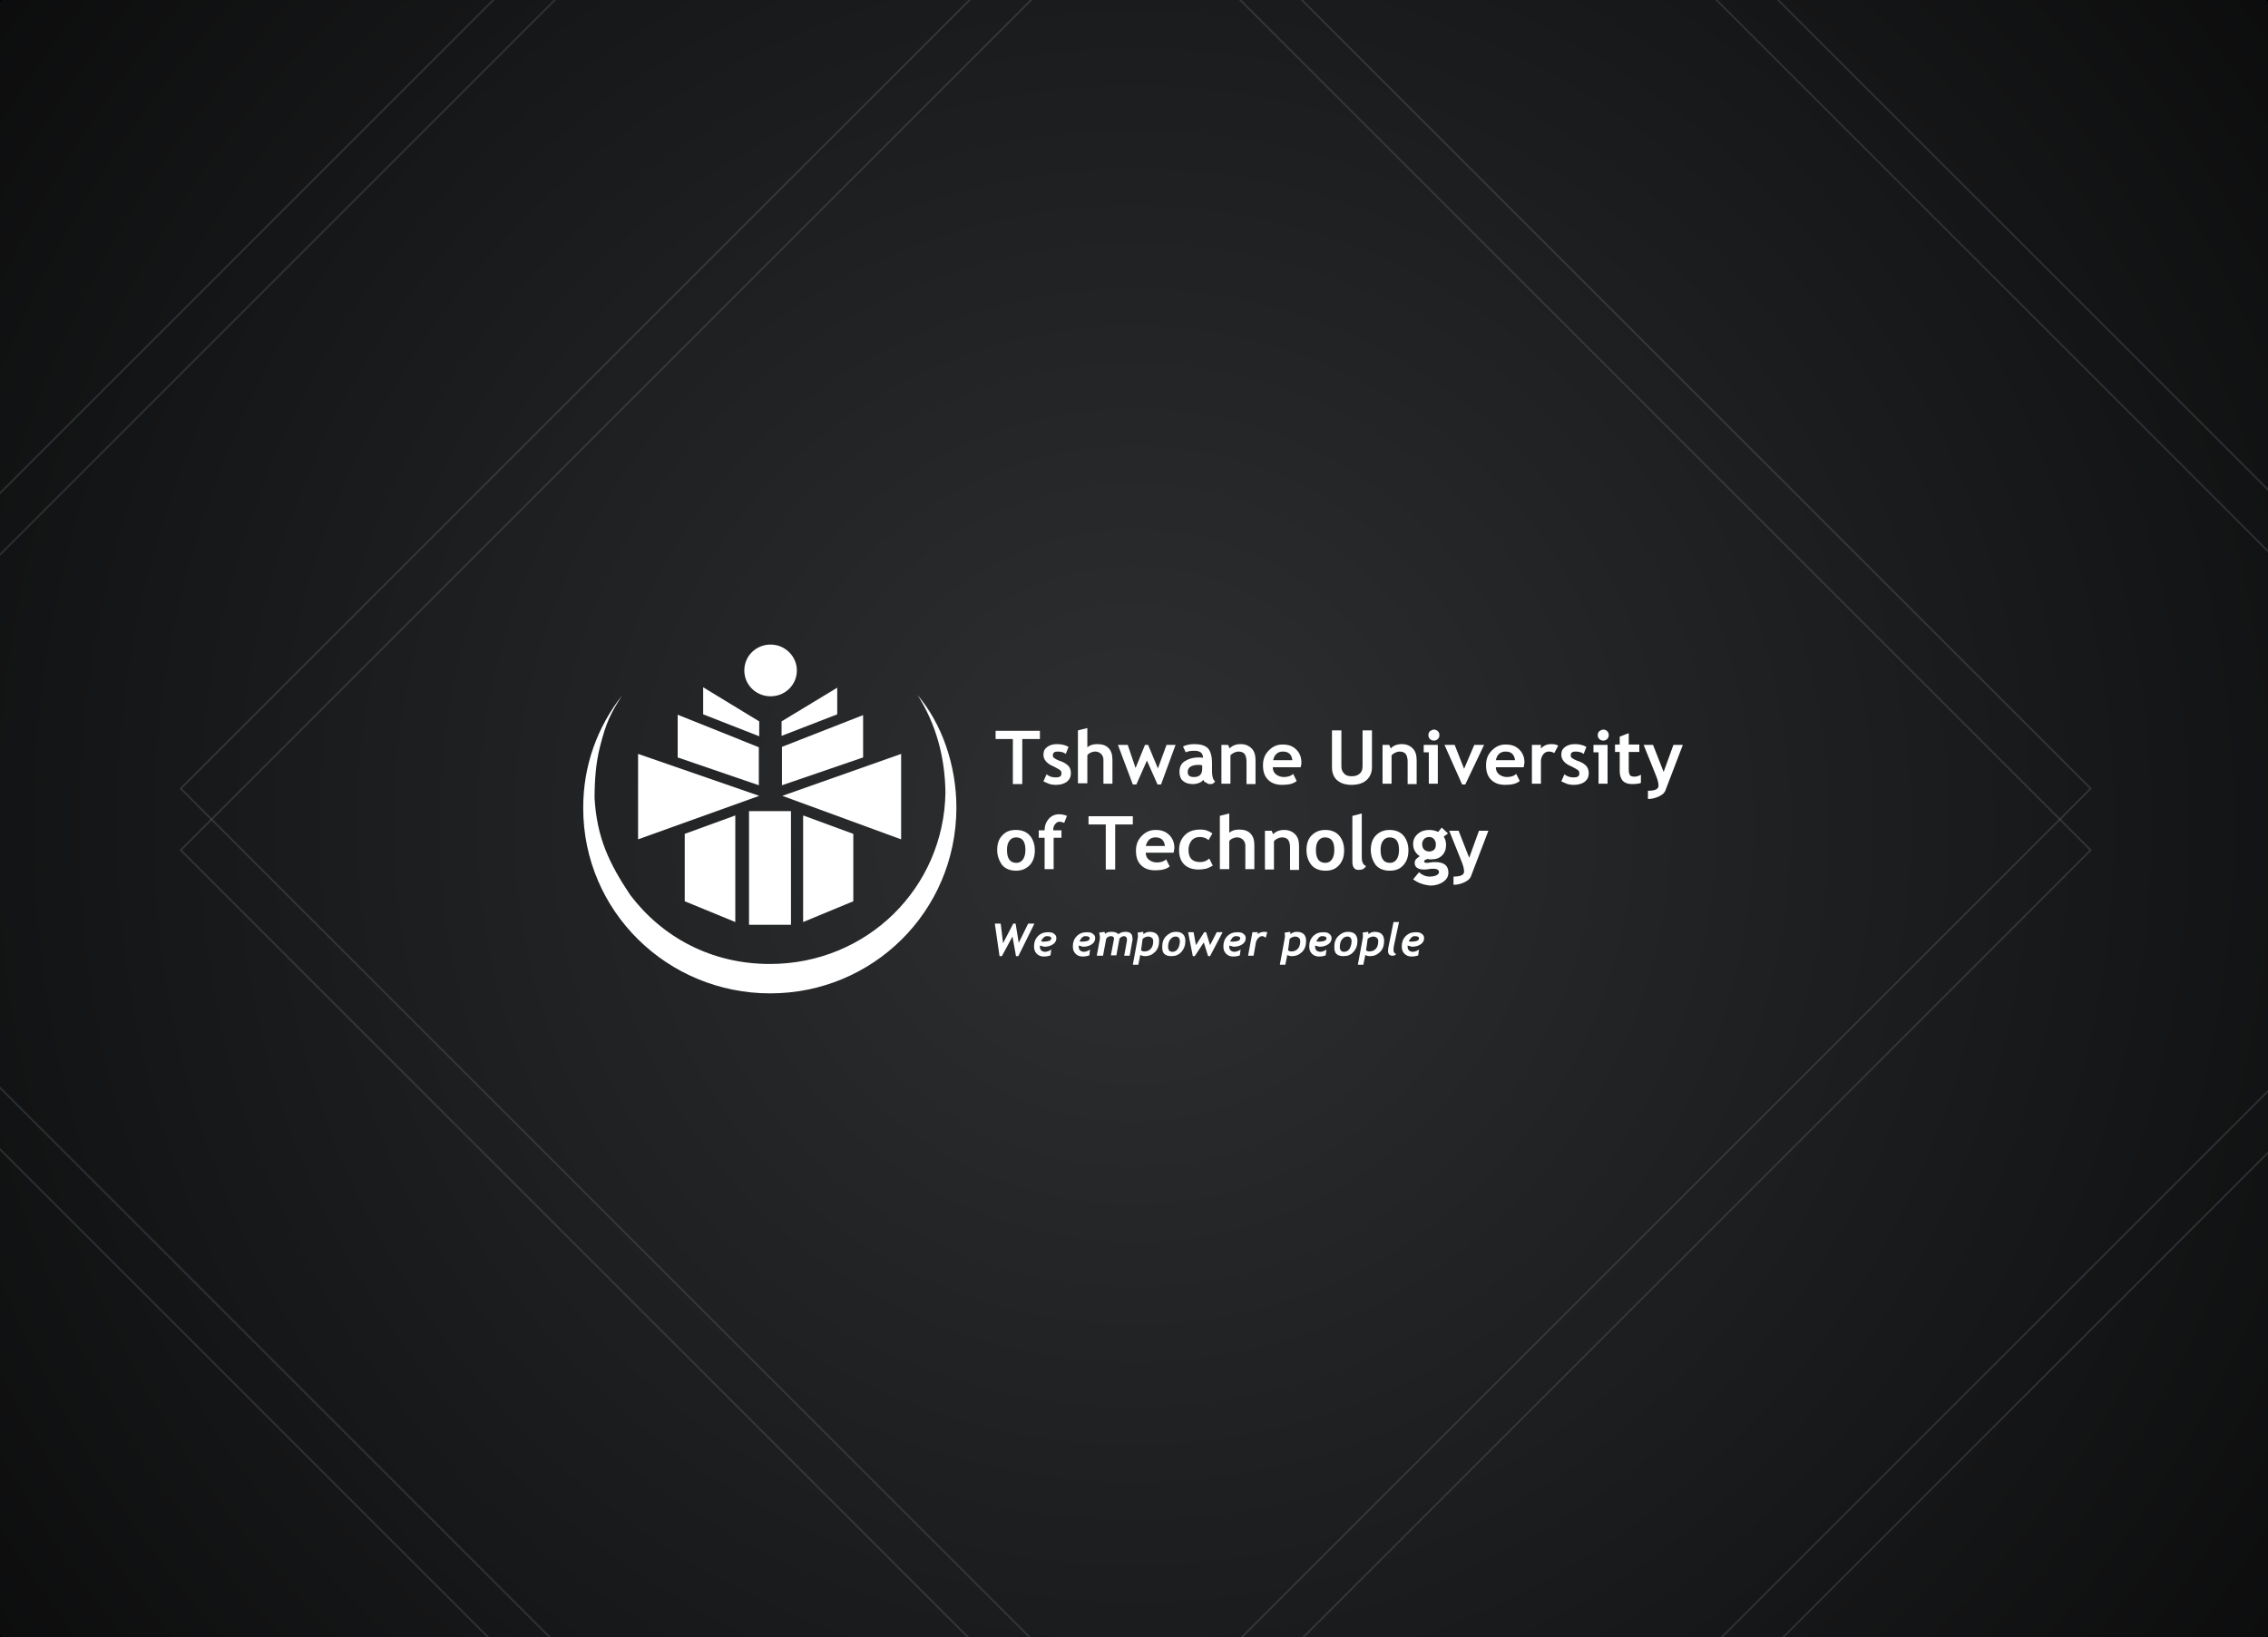 <?xml version="1.0" encoding="UTF-8"?> <svg xmlns="http://www.w3.org/2000/svg" xmlns:xlink="http://www.w3.org/1999/xlink" width="1400px" height="1011px" viewBox="0 0 1400 1011" version="1.1"><title>21217 - TUT - Blog Post@1x</title><defs><rect id="path-1" x="0" y="0" width="1400" height="1011" rx="2"></rect><radialGradient cx="50%" cy="50.396%" fx="50%" fy="50.396%" r="115.952%" gradientTransform="translate(0.5,0.504),scale(0.722,1),rotate(90),translate(-0.5,-0.504)" id="radialGradient-2"><stop stop-color="#000000" stop-opacity="0" offset="0%"></stop><stop stop-color="#000000" offset="100%"></stop></radialGradient></defs><g id="21217---TUT---Blog-Post" stroke="none" stroke-width="1" fill="none" fill-rule="evenodd"><rect fill="#000000" x="0" y="0" width="1400" height="1011"></rect><g id="Rectangle" style="mix-blend-mode: difference;"><use fill="#53575B" xlink:href="#path-1"></use><use fill-opacity="0.45" fill="#000000" xlink:href="#path-1"></use></g><rect id="Rectangle" fill="url(#radialGradient-2)" x="0" y="0" width="1400" height="1011"></rect><g id="Group-3" opacity="0.5" transform="translate(-1033, -1208)" stroke="#53575B"><rect id="Rectangle" stroke-width="1.056" opacity="0.9" transform="translate(1734.051, 1732.929) rotate(45) translate(-1734.051, -1732.929) " x="1317.228" y="1316.106" width="833.646" height="833.646"></rect><rect id="Rectangle" stroke-width="1.122" opacity="0.8" transform="translate(1734.051, 1734.051) rotate(45) translate(-1734.051, -1734.051) " x="1108.536" y="1108.536" width="1251.03" height="1251.03"></rect><rect id="Rectangle" stroke-width="1.571" opacity="0.4" transform="translate(1734.051, 1734.051) rotate(45) translate(-1734.051, -1734.051) " x="858.33" y="858.33" width="1751.442" height="1751.442"></rect><rect id="Rectangle" stroke-width="2.199" opacity="0.35" transform="translate(1734.051, 1734.051) rotate(45) translate(-1734.051, -1734.051) " x="508.266" y="508.266" width="2451.57" height="2451.57"></rect></g><g id="Group-3" opacity="0.5" transform="translate(-1033, -1246)" stroke="#53575B"><rect id="Rectangle" stroke-width="1.056" opacity="0.9" transform="translate(1734.051, 1732.929) rotate(45) translate(-1734.051, -1732.929) " x="1317.228" y="1316.106" width="833.646" height="833.646"></rect><rect id="Rectangle" stroke-width="1.122" opacity="0.8" transform="translate(1734.051, 1734.051) rotate(45) translate(-1734.051, -1734.051) " x="1108.536" y="1108.536" width="1251.03" height="1251.03"></rect><rect id="Rectangle" stroke-width="1.571" opacity="0.4" transform="translate(1734.051, 1734.051) rotate(45) translate(-1734.051, -1734.051) " x="858.33" y="858.33" width="1751.442" height="1751.442"></rect><rect id="Rectangle" stroke-width="2.199" opacity="0.35" transform="translate(1734.051, 1734.051) rotate(45) translate(-1734.051, -1734.051) " x="508.266" y="508.266" width="2451.57" height="2451.57"></rect></g><g id="Group" transform="translate(360, 398)" fill="#FFFFFF" fill-rule="nonzero"><g id="Logo/TUT/White"><path d="M99.459,15.972 C99.459,7.018 106.719,0 115.673,0 C124.626,0 131.886,7.26 131.886,15.972 C131.886,24.925 124.626,31.943 115.673,31.943 C106.719,31.943 99.459,24.925 99.459,15.972 L99.459,15.972 Z" id="Path"></path><polygon id="Path" points="108.655 56.626 108.655 47.431 74.05 26.377 74.05 43.075"></polygon><polygon id="Path" points="122.448 56.384 122.448 47.431 156.811 26.619 156.811 43.075"></polygon><polygon id="Path" points="108.413 86.875 108.413 63.402 58.32 43.317 58.32 69.694"></polygon><polygon id="Path" points="122.69 86.875 122.69 63.16 172.783 43.559 172.783 69.694"></polygon><polygon id="Path" points="108.655 93.409 33.879 67.516 33.879 120.27"></polygon><polygon id="Path" points="122.932 93.409 196.256 67.516 196.256 120.27"></polygon><polygon id="Path" points="102.363 102.847 128.256 102.847 128.256 173.025 102.363 173.025"></polygon><polygon id="Path" points="93.893 171.331 93.893 105.509 62.676 116.883 62.676 158.505"></polygon><polygon id="Path" points="135.758 105.509 166.733 116.883 166.733 158.505 135.758 171.331"></polygon><path d="M206.42,31.217 C221.181,48.641 230.377,74.05 230.377,100.911 C230.135,165.039 178.591,215.374 115.431,215.374 C52.028,215.374 0,164.797 0,100.911 C0,74.534 8.712,51.06 23.957,31.459 C16.94,42.591 14.278,47.673 10.406,62.918 C7.744,73.082 7.018,84.456 7.018,94.861 C8.47,119.302 15.972,135.032 29.039,154.633 C48.641,180.527 78.89,197.224 115.189,197.224 C175.203,197.224 222.633,150.278 223.601,91.473 C223.359,69.452 217.794,49.125 206.42,31.217 L206.42,31.217 Z" id="Path"></path><path d="M529.964,113.011 L533.836,116.641 L531.174,118.577 C532.142,120.028 532.626,121.722 532.626,123.658 C532.626,126.32 531.9,128.498 530.206,130.192 C528.512,131.886 526.335,132.612 523.915,132.612 L522.221,132.612 L522.221,132.612 L521.253,132.37 C521.253,132.37 520.769,132.612 520.043,132.854 C519.317,133.096 519.075,133.58 519.075,133.822 C519.075,134.306 519.559,134.79 520.527,134.79 C521.011,134.79 521.737,134.79 522.947,134.548 C524.157,134.306 524.883,134.306 525.851,134.306 C531.416,134.306 534.078,136.484 534.078,140.84 C534.078,143.26 532.868,145.196 530.69,146.648 C528.512,148.1 525.851,148.826 522.705,148.826 C518.591,148.342 515.203,147.132 512.299,144.954 L515.929,140.598 C517.865,142.292 520.043,143.26 522.463,143.26 C524.157,143.26 525.367,143.018 526.577,142.534 C527.544,142.05 528.27,141.324 528.27,140.598 C528.27,139.146 527.06,138.42 524.883,138.42 C524.223,138.42 523.363,138.42 522.303,138.602 L521.979,138.662 C520.769,138.904 519.801,138.904 519.075,138.904 C515.203,138.904 513.267,137.452 513.267,134.79 C513.267,134.064 513.509,133.096 514.235,132.37 C514.961,131.644 515.687,131.16 516.413,130.676 C513.751,128.982 512.299,126.32 512.299,123.174 C512.299,120.512 513.267,118.577 515.203,116.883 C517.139,115.189 519.559,114.463 522.221,114.463 C524.399,114.463 526.093,114.947 527.786,115.673 L529.964,113.011 Z M540.37,114.947 L546.904,131.644 L552.954,114.947 L558.762,114.947 L548.114,142.776 C547.63,144.47 546.178,145.68 544.242,146.648 C542.306,147.616 539.886,148.342 537.224,148.342 L537.224,143.26 C541.58,143.26 543.758,142.292 543.758,140.114 C543.758,138.662 543.274,136.484 542.064,133.58 L534.562,114.947 L540.37,114.947 Z M267.16,114.463 C270.79,114.463 273.694,115.673 275.63,117.851 C277.566,120.028 278.776,123.174 278.776,127.046 C278.776,130.918 277.808,133.822 275.63,136.242 C273.452,138.42 270.79,139.63 267.16,139.63 C263.53,139.63 260.626,138.42 258.69,136.242 C256.754,133.58 255.544,130.434 255.544,126.804 C255.544,123.174 256.512,120.028 258.69,117.851 C260.868,115.431 263.53,114.463 267.16,114.463 Z M458.093,114.463 C461.722,114.463 464.626,115.673 466.562,117.851 C468.498,120.028 469.708,123.174 469.708,127.046 C469.708,130.918 468.74,133.822 466.562,136.242 C464.384,138.662 461.722,139.63 458.093,139.63 C454.463,139.63 451.559,138.42 449.623,136.242 C447.445,133.58 446.477,130.434 446.477,126.804 C446.477,123.174 447.445,120.028 449.623,117.851 C451.801,115.673 454.463,114.463 458.093,114.463 Z M497.779,114.463 C501.409,114.463 504.313,115.673 506.249,117.851 C508.185,120.028 509.395,123.174 509.395,127.046 C509.395,130.918 508.427,133.822 506.249,136.242 C504.071,138.662 501.409,139.63 497.779,139.63 C494.149,139.63 491.246,138.42 489.31,136.242 C487.374,133.58 486.164,130.434 486.164,126.804 C486.164,123.174 487.132,120.028 489.31,117.851 C491.488,115.673 494.149,114.463 497.779,114.463 Z M353.31,114.463 C356.94,114.463 359.601,115.431 361.779,117.609 C363.957,119.786 364.925,122.448 364.925,125.594 C364.925,126.078 364.683,127.046 364.441,128.498 L347.26,128.498 C347.26,130.434 347.986,131.886 349.196,132.854 C350.406,133.822 352.1,134.548 354.036,134.548 C356.698,134.548 358.633,133.822 359.843,132.612 L362.021,136.968 C360.085,138.662 357.181,139.388 353.068,139.388 C349.438,139.388 346.534,138.42 344.356,136.242 C342.178,134.064 341.21,131.16 341.21,127.288 C341.21,123.416 342.42,120.512 344.84,118.093 C347.26,115.673 349.922,114.463 353.31,114.463 Z M480.598,104.299 L480.598,131.402 C480.598,134.306 481.566,136.242 483.26,136.726 C482.292,138.42 480.84,139.146 478.662,139.146 C476,139.146 474.79,137.452 474.79,133.822 L474.79,105.751 L475.032,105.751 L480.598,104.299 Z M432.683,114.463 C435.587,114.463 437.765,115.431 439.459,117.125 C441.153,118.819 441.879,121.238 441.879,124.384 L441.879,139.146 L436.313,139.146 L436.313,125.11 C436.313,123.174 435.829,121.48 435.103,120.512 C434.377,119.544 432.925,119.06 431.231,119.06 C430.505,119.06 429.537,119.302 428.569,119.786 C427.601,120.27 426.875,120.754 426.391,121.48 L426.391,138.904 L420.826,138.904 L420.826,114.947 L424.94,114.947 L425.907,117.125 C427.359,115.431 429.779,114.463 432.683,114.463 Z M339.274,105.993 L339.274,111.075 L328.384,111.075 L328.384,138.904 L322.577,138.904 L322.577,111.075 L311.929,111.075 L311.929,105.993 L339.274,105.993 Z M381.139,114.221 C384.043,114.221 386.463,115.189 388.399,116.641 L385.979,120.754 C384.769,119.544 382.833,118.819 380.655,118.819 C378.477,118.819 376.783,119.544 375.573,120.996 C374.363,122.448 373.637,124.384 373.637,126.804 C373.637,131.886 376.057,134.306 380.897,134.306 C383.075,134.306 384.769,133.58 386.463,132.128 L388.641,136.484 C386.947,137.452 385.495,138.178 384.285,138.42 C383.075,138.662 381.623,138.904 379.929,138.904 C376.299,138.904 373.153,137.936 370.975,135.758 C368.797,133.58 367.829,130.676 367.829,126.804 C367.829,122.932 369.039,120.028 371.459,117.609 C373.879,115.189 377.025,114.221 381.139,114.221 Z M293.779,104.783 C295.231,104.783 296.683,105.025 298.619,105.751 L296.925,110.107 C295.715,109.623 294.747,109.381 294.021,109.381 C293.053,109.381 292.085,109.865 291.359,110.833 C290.633,111.801 290.149,112.769 290.149,114.221 L290.149,114.705 L290.149,114.705 L295.231,114.705 L295.231,119.302 L290.391,119.302 L290.391,138.662 L284.826,138.662 L284.826,119.302 L281.196,119.302 L281.196,114.705 L284.826,114.705 C284.826,111.801 285.794,109.381 287.488,107.445 C289.181,105.751 291.117,104.783 293.779,104.783 Z M398.804,104.299 L398.804,116.157 C400.256,114.947 402.192,114.221 404.854,114.221 C408,114.221 410.178,114.947 411.872,116.641 C413.566,118.335 414.292,120.754 414.292,123.9 L414.292,138.662 L408.726,138.662 L408.726,124.142 C408.726,122.69 408.242,121.48 407.274,120.512 C406.306,119.544 405.096,119.06 403.644,119.06 C402.676,119.06 401.708,119.302 400.74,119.786 C399.772,120.27 399.046,120.754 398.804,121.48 L398.804,138.662 L392.996,138.662 L392.996,105.751 L398.804,104.299 Z M267.16,119.06 C265.466,119.06 264.014,119.786 263.046,121.238 C262.078,122.448 261.594,124.384 261.594,126.804 C261.594,132.128 263.53,134.79 267.402,134.79 C269.096,134.79 270.548,134.064 271.516,132.612 C272.484,131.16 272.968,129.224 272.968,126.804 C272.968,121.48 271.032,119.06 267.16,119.06 Z M457.851,119.06 C456.157,119.06 454.705,119.786 453.737,121.238 C452.769,122.448 452.285,124.384 452.285,126.804 C452.285,132.128 454.221,134.79 458.093,134.79 C459.786,134.79 461.238,134.064 462.206,132.612 C463.174,131.16 463.658,129.224 463.658,126.804 C463.658,121.48 461.722,119.06 457.851,119.06 Z M497.779,119.06 C496.085,119.06 494.633,119.786 493.665,121.238 C492.698,122.448 492.214,124.384 492.214,126.804 C492.214,132.128 494.149,134.79 498.021,134.79 C499.715,134.79 501.167,134.064 502.135,132.612 C503.103,131.16 503.587,129.224 503.587,126.804 C503.587,121.48 501.651,119.06 497.779,119.06 Z M522.221,118.819 C521.011,118.819 519.801,119.302 519.075,120.028 C518.349,120.996 517.865,121.964 517.865,123.174 C517.865,124.626 518.349,125.836 519.075,126.562 C519.801,127.288 521.011,127.772 522.221,127.772 C523.431,127.772 524.641,127.288 525.367,126.562 C526.093,125.836 526.335,124.626 526.335,123.174 C526.335,121.964 525.851,120.996 525.125,120.028 C524.399,119.302 523.431,118.819 522.221,118.819 Z M353.31,119.06 C350.164,119.06 348.228,120.754 347.26,124.384 L359.117,124.384 C358.633,120.754 356.698,119.06 353.31,119.06 Z M660.399,61.95 L666.932,78.648 L672.982,61.95 L678.79,61.95 L668.142,89.779 C667.658,91.473 666.206,92.683 664.27,93.651 C662.335,94.619 659.915,95.345 657.253,95.345 L657.253,90.263 C661.609,90.263 663.786,89.295 663.786,87.117 C663.786,85.665 663.302,83.488 662.093,80.584 L654.591,61.95 L660.399,61.95 Z M569.409,61.708 C573.039,61.708 575.701,62.676 577.879,64.854 C580.057,67.032 581.025,69.694 581.025,72.84 C581.025,73.324 580.783,74.292 580.541,75.744 L563.359,75.744 C563.359,77.68 564.085,79.132 565.295,80.1 C566.505,81.068 568.199,81.794 570.135,81.794 C572.797,81.794 574.733,81.068 575.943,79.858 L578.121,84.214 C576.185,85.907 573.281,86.633 569.167,86.633 C565.537,86.633 562.633,85.665 560.456,83.488 C558.278,81.31 557.31,78.406 557.31,74.534 C557.31,70.662 558.52,67.758 560.94,65.338 C563.359,62.918 566.021,61.708 569.409,61.708 Z M292.569,61.466 C294.989,61.466 297.409,61.95 299.587,63.16 L297.893,67.516 C296.683,66.548 294.989,66.064 292.811,66.064 C290.875,66.064 289.907,66.79 289.907,68.484 C289.907,69.21 290.149,69.694 290.875,70.178 C291.601,70.662 292.811,71.388 294.989,72.114 C297.167,72.84 298.619,74.05 299.587,75.018 C300.555,75.986 301.039,77.68 301.039,79.374 C301.039,81.552 300.313,83.246 298.619,84.698 C296.925,85.907 294.747,86.633 291.843,86.633 C290.149,86.633 288.94,86.391 287.972,86.149 C286.762,85.665 285.552,85.181 284.1,84.456 L286.036,80.1 C287.73,81.552 289.665,82.036 291.843,82.036 C294.021,82.036 295.231,81.31 295.231,79.616 C295.231,78.648 294.989,77.922 294.263,77.438 C293.537,76.954 292.327,76.228 290.391,75.26 C286.278,73.566 284.1,71.146 284.1,68 C284.1,65.822 284.826,64.37 286.52,63.16 C288.214,61.95 290.149,61.466 292.569,61.466 Z M431.715,61.708 C435.345,61.708 438.007,62.676 440.185,64.854 C442.363,67.032 443.331,69.694 443.331,72.84 C443.331,73.324 443.331,74.292 442.847,75.744 L425.665,75.744 C425.665,77.68 426.391,79.132 427.601,80.1 C428.811,81.068 430.505,81.794 432.441,81.794 C435.103,81.794 437.039,81.068 438.249,79.858 L440.427,84.214 C438.491,85.907 435.587,86.633 431.473,86.633 C427.843,86.633 424.94,85.665 422.762,83.488 C420.584,81.31 419.616,78.406 419.616,74.534 C419.616,70.662 420.826,67.758 423.246,65.338 C425.665,62.918 428.327,61.708 431.715,61.708 Z M468.014,52.996 L468.014,75.26 C468.014,76.954 468.498,78.406 469.708,79.616 C470.676,80.826 472.37,81.31 474.306,81.31 C476.484,81.31 478.178,80.826 479.388,79.616 C480.598,78.648 481.082,76.954 481.082,75.26 L481.082,52.996 L486.89,52.996 L486.89,75.744 C486.89,79.132 485.68,81.794 483.502,83.73 C481.324,85.665 478.178,86.633 474.306,86.633 C470.434,86.633 467.53,85.665 465.352,83.73 C463.174,81.794 462.206,79.132 462.206,75.744 L462.206,52.996 L468.014,52.996 Z M612.242,61.466 C614.662,61.466 617.082,61.95 619.26,63.16 L617.566,67.516 C616.356,66.548 614.662,66.064 612.484,66.064 C610.548,66.064 609.58,66.79 609.58,68.484 C609.58,69.21 609.822,69.694 610.548,70.178 C611.274,70.662 612.484,71.388 614.662,72.114 C616.84,72.84 618.292,74.05 619.26,75.018 C620.228,76.228 620.712,77.68 620.712,79.374 C620.712,81.552 619.986,83.246 618.292,84.698 C616.598,85.907 614.42,86.633 611.516,86.633 C609.822,86.633 608.612,86.391 607.644,86.149 C606.434,85.665 605.224,85.181 603.772,84.456 L605.708,80.1 C607.402,81.552 609.338,82.036 611.516,82.036 C613.694,82.036 614.904,81.31 614.904,79.616 C614.904,78.648 614.662,77.922 613.936,77.438 C613.21,76.954 612,76.228 610.064,75.26 C605.95,73.566 603.772,71.146 603.772,68 C603.772,65.822 604.498,64.37 606.192,63.16 C607.886,61.95 609.822,61.466 612.242,61.466 Z M336.128,61.95 L340.968,76.228 L346.776,61.95 L348.712,61.95 L354.762,76.47 L360.085,61.95 L365.651,61.95 L356.698,86.391 L354.52,86.391 L347.986,71.63 L341.452,86.391 L339.274,86.391 L330.078,61.95 L336.128,61.95 Z M537.95,61.95 L543.758,76.712 L550.05,61.95 L556.1,61.95 L544.484,86.391 L542.548,86.391 L531.658,61.95 L537.95,61.95 Z M377.267,61.466 C380.897,61.466 383.559,62.192 385.495,63.886 C387.189,65.58 388.157,68.726 388.157,73.324 L388.157,78.406 C388.157,81.552 388.883,83.73 390.093,84.456 C389.609,85.181 389.125,85.665 388.641,85.907 C388.157,86.149 387.431,86.149 386.705,86.149 C385.979,86.149 385.253,85.907 384.527,85.181 C383.317,84.94 383.075,84.214 382.833,83.488 C382.349,84.214 381.381,84.94 380.171,85.423 C378.961,85.907 377.509,86.149 376.299,86.149 C373.637,86.149 371.701,85.423 370.249,84.214 C368.797,83.004 368.071,81.068 368.071,78.648 C368.071,75.744 369.039,73.566 371.217,72.114 C373.395,70.662 376.299,69.694 380.171,69.694 C380.897,69.694 381.623,69.694 382.591,69.936 C382.591,67.032 380.897,65.58 377.267,65.58 C375.089,65.58 373.395,65.822 371.943,66.548 L370.249,62.918 C372.185,61.95 374.605,61.466 377.267,61.466 Z M281.922,53.238 L281.922,58.32 L271.032,58.32 L271.032,86.149 L265.224,86.149 L265.224,58.32 L254.577,58.32 L254.577,53.238 L281.922,53.238 Z M405.822,61.466 C408.726,61.466 410.904,62.434 412.598,64.128 C414.292,65.822 415.018,68.242 415.018,71.388 L415.018,86.149 L409.452,86.149 L409.452,72.114 C409.452,70.178 408.968,68.484 408.242,67.516 C407.516,66.548 406.064,66.064 404.37,66.064 C403.644,66.064 402.676,66.306 401.708,66.79 C400.74,67.274 400.014,67.758 399.53,68.484 L399.53,85.907 L393.964,85.907 L393.964,61.95 L398.078,61.95 L399.046,64.128 C400.498,62.434 402.918,61.466 405.822,61.466 Z M505.281,61.466 C508.185,61.466 510.363,62.434 512.057,64.128 C513.751,65.822 514.477,68.242 514.477,71.388 L514.477,86.149 L508.911,86.149 L508.911,72.114 C508.911,70.178 508.427,68.484 507.701,67.516 C506.975,66.548 505.523,66.064 503.829,66.064 C503.103,66.064 502.135,66.306 501.167,66.79 C500.199,67.274 499.473,67.758 498.989,68.484 L498.989,85.907 L493.423,85.907 L493.423,61.95 L497.537,61.95 L498.505,64.128 C499.957,62.434 502.377,61.466 505.281,61.466 Z M645.395,54.69 L645.395,61.708 L651.929,61.708 L651.929,66.306 L645.395,66.306 L645.395,76.954 C645.395,78.648 645.637,79.858 646.121,80.584 C646.605,81.31 647.573,81.552 649.025,81.552 C650.477,81.552 651.687,81.068 652.897,80.342 L652.897,85.423 C651.687,85.907 649.751,86.149 647.331,86.149 C644.911,86.149 642.975,85.423 641.765,84.214 C640.555,82.762 639.829,80.826 639.829,78.406 L639.829,66.306 L636.925,66.306 L636.925,61.708 L639.829,61.708 L639.829,56.868 L645.395,54.69 Z M597.48,61.466 C599.416,61.466 600.868,61.708 601.836,62.434 L599.416,67.032 C598.448,66.306 597.238,66.064 596.028,66.064 C594.819,66.064 593.609,66.548 592.641,67.758 C591.673,68.968 591.189,70.42 591.189,72.114 L591.189,85.907 L585.623,85.907 L585.623,61.95 L591.189,61.95 L591.189,64.128 C592.883,62.434 594.819,61.466 597.48,61.466 Z M311.203,51.544 L311.203,63.402 C312.655,62.192 314.591,61.466 317.253,61.466 C320.399,61.466 322.577,62.192 324.27,63.886 C325.964,65.58 326.69,68 326.69,71.146 L326.69,85.907 L321.125,85.907 L321.125,71.146 C321.125,69.694 320.641,68.484 319.673,67.516 C318.705,66.548 317.495,66.064 316.043,66.064 C315.075,66.064 314.107,66.306 313.139,66.79 C312.171,67.274 311.445,67.758 311.203,68.484 L311.203,85.665 L305.395,85.665 L305.395,52.996 L311.203,51.544 Z M527.544,61.95 L527.544,85.907 L521.979,85.907 L521.979,66.548 L518.833,66.548 L518.833,61.95 L527.544,61.95 Z M632.327,61.95 L632.327,85.907 L626.762,85.907 L626.762,66.548 L623.616,66.548 L623.616,61.95 L632.327,61.95 Z M379.929,74.292 C375.573,74.292 373.153,75.744 373.153,78.648 C373.153,80.826 374.363,81.794 377.025,81.794 C380.413,81.794 382.107,80.1 382.107,76.712 L382.107,74.534 C381.139,74.292 380.413,74.292 379.929,74.292 Z M569.409,66.064 C566.021,66.064 564.085,68 563.359,71.388 L575.217,71.388 C574.733,67.758 572.797,66.064 569.409,66.064 Z M431.957,66.064 C428.569,66.064 426.633,68 425.907,71.388 L437.765,71.388 C437.281,67.758 435.345,66.064 431.957,66.064 Z M525.125,52.512 C526.093,52.512 526.819,52.754 527.544,53.48 C528.27,54.206 528.512,54.932 528.512,55.9 C528.512,56.868 528.27,57.594 527.544,58.32 C526.819,59.046 526.093,59.288 525.125,59.288 C524.157,59.288 523.431,59.046 522.705,58.32 C521.979,57.594 521.737,56.868 521.737,55.9 C521.737,54.932 521.979,54.206 522.705,53.48 C523.431,52.996 524.157,52.512 525.125,52.512 Z M629.665,52.512 C630.633,52.512 631.359,52.754 632.085,53.48 C632.811,54.206 633.053,54.932 633.053,55.9 C633.053,56.868 632.811,57.594 632.085,58.32 C631.359,59.046 630.633,59.288 629.665,59.288 C628.698,59.288 627.972,59.046 627.246,58.32 C626.52,57.594 626.278,56.868 626.278,55.9 C626.278,54.932 626.52,54.206 627.246,53.48 C627.972,52.996 628.698,52.512 629.665,52.512 Z" id="Combined-Shape"></path><path d="M440.427,177.381 C444.299,177.381 446.235,179.317 446.235,182.947 C446.235,185.609 445.509,188.028 443.815,189.722 C442.121,191.416 440.185,192.384 437.523,192.384 C436.313,192.384 435.345,192.142 434.619,191.658 L433.409,197.708 L430.021,197.708 L432.925,181.979 C432.925,181.817 432.952,181.629 432.988,181.432 L433.105,180.831 C433.14,180.634 433.167,180.446 433.167,180.285 C433.167,179.559 433.167,178.591 432.925,177.865 L436.313,177.381 C436.555,177.623 436.555,178.107 436.555,178.833 C437.765,177.865 438.975,177.381 440.427,177.381 Z M488.584,177.381 C492.456,177.381 494.391,179.317 494.391,182.947 C494.391,185.609 493.665,188.028 491.972,189.722 C490.278,191.416 488.342,192.384 485.68,192.384 C484.47,192.384 483.502,192.142 482.776,191.658 L481.566,197.708 L478.178,197.708 L481.082,181.979 C481.082,181.817 481.109,181.629 481.145,181.432 L481.261,180.831 C481.297,180.634 481.324,180.446 481.324,180.285 C481.324,179.559 481.324,178.591 481.082,177.865 L484.47,177.381 C484.712,177.623 484.712,178.107 484.712,178.833 C485.922,177.865 487.132,177.381 488.584,177.381 Z M349.68,177.381 C353.552,177.381 355.488,179.317 355.488,182.947 C355.488,185.609 354.762,188.028 353.068,189.722 C351.374,191.416 349.438,192.384 346.776,192.384 C345.808,192.384 344.84,192.142 343.872,191.658 L342.662,197.708 L339.274,197.708 L342.178,181.979 C342.178,181.817 342.205,181.629 342.241,181.432 L342.357,180.831 C342.393,180.634 342.42,180.446 342.42,180.285 C342.42,179.559 342.42,178.591 342.178,177.865 L345.566,177.381 C345.808,177.623 345.808,178.107 345.808,178.833 C347.018,177.865 348.228,177.381 349.68,177.381 Z M513.993,177.623 C515.445,177.623 516.897,177.865 517.623,178.591 C518.591,179.317 519.075,180.043 519.075,181.253 C519.075,182.947 518.349,184.157 516.897,185.125 C515.445,186.093 513.751,186.577 511.573,186.577 C510.847,186.335 509.879,186.093 508.911,185.851 L508.911,186.577 L508.911,186.577 C508.911,187.544 509.153,188.27 509.879,188.996 C510.605,189.48 511.331,189.722 512.299,189.722 C512.783,189.722 513.509,189.48 514.235,189.238 C514.961,188.996 515.687,188.512 515.929,188.27 L515.445,191.9 C514.235,192.384 512.783,192.626 511.331,192.626 C509.637,192.626 508.185,192.142 506.975,190.932 C505.765,189.722 505.281,188.27 505.281,186.335 C505.281,183.915 506.007,181.737 507.701,180.043 C509.395,178.349 511.331,177.623 513.993,177.623 Z M456.883,177.623 C458.335,177.623 459.786,177.865 460.512,178.591 C461.48,179.317 461.964,180.043 461.964,181.253 C461.964,182.947 461.238,184.157 459.786,185.125 C458.335,186.093 456.641,186.577 454.463,186.577 C453.737,186.335 452.769,186.093 451.801,185.851 L451.801,186.577 L451.801,186.577 C451.801,187.544 452.043,188.27 452.769,188.996 C453.495,189.48 454.221,189.722 455.189,189.722 C455.673,189.722 456.399,189.48 457.125,189.238 C457.851,188.996 458.577,188.512 458.819,188.27 L458.335,191.9 C457.125,192.384 455.673,192.626 454.221,192.626 C452.527,192.626 451.075,192.142 449.865,190.932 C448.655,189.722 448.171,188.27 448.171,186.335 C448.171,183.915 448.897,181.737 450.591,180.043 C452.285,178.349 454.221,177.623 456.883,177.623 Z M310.961,177.623 C312.413,177.623 313.865,177.865 314.591,178.591 C315.559,179.317 316.043,180.043 316.043,181.253 C316.043,182.947 315.317,184.157 313.865,185.125 C312.413,186.093 310.719,186.577 308.541,186.577 C307.815,186.335 306.847,186.093 305.879,185.851 L305.879,186.577 L305.879,186.577 C305.879,187.544 306.121,188.27 306.847,188.996 C307.573,189.48 308.299,189.722 309.267,189.722 C309.751,189.722 310.477,189.48 311.203,189.238 C311.929,188.996 312.655,188.512 312.897,188.27 L312.413,191.9 C311.203,192.384 309.751,192.626 308.299,192.626 C306.605,192.626 305.153,192.142 303.943,190.932 C302.733,189.722 302.249,188.27 302.249,186.335 C302.249,183.915 302.975,181.737 304.669,180.043 C306.363,178.349 308.299,177.623 310.961,177.623 Z M287.004,177.623 C288.456,177.623 289.907,177.865 290.633,178.591 C291.601,179.317 292.085,180.043 292.085,181.253 C292.085,182.947 291.359,184.157 289.907,185.125 C288.456,186.093 286.762,186.577 284.584,186.577 C283.858,186.335 282.89,186.093 281.922,185.851 L281.922,186.577 L281.922,186.577 C281.922,187.544 282.164,188.27 282.89,188.996 C283.616,189.48 284.342,189.722 285.31,189.722 C285.794,189.722 286.52,189.48 287.246,189.238 C287.972,188.996 288.698,188.512 288.94,188.27 L288.456,191.9 C287.246,192.384 285.794,192.626 284.342,192.626 C282.648,192.626 281.196,192.142 279.986,190.932 C278.776,189.722 278.292,188.27 278.292,186.335 C278.292,183.915 279.018,181.737 280.712,180.043 C282.406,178.349 284.342,177.623 287.004,177.623 Z M403.886,177.623 C405.338,177.623 406.79,177.865 407.516,178.591 C408.484,179.317 408.968,180.043 408.968,181.253 C408.968,182.947 408.242,184.157 406.79,185.125 C405.338,186.093 403.644,186.577 401.466,186.577 C400.74,186.335 399.772,186.093 398.804,185.851 L398.804,186.577 L398.804,186.577 C398.804,187.544 399.046,188.27 399.772,188.996 C400.498,189.48 401.224,189.722 402.192,189.722 C402.676,189.722 403.402,189.48 404.128,189.238 C404.854,188.996 405.58,188.512 405.822,188.27 L405.338,191.9 C404.128,192.384 402.676,192.626 401.224,192.626 C399.53,192.626 398.078,192.142 396.868,190.932 C395.658,189.722 395.174,188.27 395.174,186.335 C395.174,183.915 395.9,181.737 397.594,180.043 C399.288,178.349 401.224,177.623 403.886,177.623 Z M472.128,177.381 C474.064,177.381 475.516,177.865 476.484,178.833 C477.452,179.801 477.936,181.253 477.936,182.947 C477.936,185.609 477.21,187.786 475.516,189.722 C473.822,191.658 471.886,192.384 469.224,192.384 C467.288,192.384 465.836,191.9 464.868,190.932 C463.9,189.964 463.658,188.512 463.658,186.577 C463.658,183.915 464.384,181.737 466.078,180.043 C467.772,178.349 469.708,177.381 472.128,177.381 Z M365.893,177.381 C367.829,177.381 369.281,177.865 370.249,178.833 C371.217,179.801 371.701,181.253 371.701,182.947 C371.701,185.609 370.975,187.786 369.281,189.722 C367.587,191.658 365.651,192.384 362.989,192.384 C361.053,192.384 359.601,191.9 358.633,190.932 C357.665,189.964 357.423,188.512 357.423,186.577 C357.423,183.915 358.149,181.737 359.843,180.043 C361.537,178.349 363.473,177.381 365.893,177.381 Z M376.783,177.623 L378.235,185.609 L383.317,177.623 L384.527,177.623 L386.947,185.609 L391.06,177.623 L394.69,177.623 L386.947,192.384 L385.737,192.384 L383.075,183.915 L377.509,192.384 L376.299,192.384 L373.395,177.623 L376.783,177.623 Z M257.722,172.299 L259.174,184.399 L265.466,172.299 L266.918,172.299 L268.854,184.157 L274.662,172.299 L278.534,172.299 L268.612,192.384 L267.16,192.384 L264.982,180.285 L258.448,192.384 L256.996,192.384 L254.093,172.299 L257.722,172.299 Z M422.278,177.623 L421.31,181.011 C420.584,180.527 419.858,180.043 419.132,180.043 C418.164,180.043 417.438,180.527 416.712,181.253 C415.986,181.979 415.502,182.947 415.26,183.915 L413.808,192.142 L410.42,192.142 L413.082,177.623 L416.47,177.623 L416.228,178.833 C417.438,177.865 418.89,177.381 420.342,177.381 C420.826,177.381 421.31,177.381 422.278,177.623 Z M503.587,171.331 L500.683,184.883 C500.199,186.819 500.199,188.27 500.199,188.996 C500.199,189.48 500.441,189.964 500.683,190.206 C500.925,190.932 501.409,190.932 501.893,190.932 C501.409,191.9 500.441,192.142 499.473,192.142 C498.747,192.142 498.021,191.9 497.537,191.416 C497.053,190.932 496.811,190.206 496.811,189.238 C496.811,188.028 497.053,186.577 497.537,184.399 L500.199,171.331 L503.587,171.331 Z M334.676,177.381 C337.58,177.381 339.032,178.591 339.032,181.253 C339.274,181.737 339.032,182.221 339.032,182.705 L337.338,192.142 L333.95,192.142 L335.644,182.947 L335.644,181.979 L335.644,181.979 C335.644,180.769 334.918,180.043 333.708,180.043 C333.224,180.043 332.74,180.285 332.256,180.527 C331.772,180.769 331.288,181.253 331.046,181.495 L329.11,191.9 L325.722,191.9 L327.658,181.737 L327.658,181.495 L327.658,181.495 C327.658,180.527 326.932,180.043 325.48,180.043 C324.996,180.043 324.512,180.285 324.028,180.527 C323.544,180.769 323.06,181.253 322.819,181.737 L320.883,192.142 L317.011,192.142 L318.947,181.737 L318.947,180.527 L318.947,180.527 C318.947,179.559 318.705,178.833 318.463,177.865 L321.851,177.381 C321.851,177.865 322.093,178.349 322.093,178.591 C323.302,177.623 324.512,177.381 326.206,177.381 C328.142,177.381 329.594,177.865 330.32,178.833 C331.53,177.865 332.982,177.381 334.676,177.381 Z M365.651,180.285 C364.199,180.285 363.231,181.011 362.263,182.221 C361.537,183.189 361.053,184.883 361.053,186.577 C361.053,188.754 362.021,189.722 363.715,189.722 C365.167,189.722 366.377,188.996 367.103,187.786 C367.829,186.577 368.313,184.883 368.313,183.189 C368.313,181.253 367.345,180.285 365.651,180.285 Z M471.644,180.285 C470.192,180.285 469.224,181.011 468.256,182.221 C467.53,183.189 467.046,184.883 467.046,186.577 C467.046,188.754 468.014,189.722 469.708,189.722 C471.16,189.722 472.37,188.996 473.096,187.786 C473.822,186.577 474.306,184.883 474.306,183.189 C474.306,181.253 473.338,180.285 471.644,180.285 Z M487.374,180.285 C486.89,180.285 486.406,180.527 485.68,180.769 C484.954,181.011 484.712,181.495 484.228,181.737 L483.26,188.754 C483.744,189.238 484.47,189.48 485.196,189.48 C486.89,189.48 488.342,188.996 489.31,187.786 C490.278,186.819 490.762,185.125 490.762,183.189 C490.762,182.221 490.52,181.495 489.794,181.011 C489.31,180.527 488.342,180.285 487.374,180.285 Z M348.47,180.285 C347.986,180.285 347.502,180.527 346.776,180.769 C346.05,181.011 345.808,181.495 345.324,181.737 L344.356,188.754 C344.84,189.238 345.566,189.48 346.292,189.48 C347.986,189.48 349.438,188.996 350.406,187.786 C351.374,186.819 351.858,185.125 351.858,183.189 C351.858,182.221 351.616,181.495 350.89,181.011 C350.406,180.527 349.438,180.285 348.47,180.285 Z M439.217,180.285 C438.733,180.285 438.249,180.527 437.523,180.769 C436.797,181.011 436.555,181.495 436.071,181.737 L435.103,188.754 C435.587,189.238 436.313,189.48 437.039,189.48 C438.733,189.48 440.185,188.996 441.153,187.786 C442.121,186.819 442.605,185.125 442.605,183.189 C442.605,182.221 442.363,181.495 441.637,181.011 C441.153,180.527 440.185,180.285 439.217,180.285 Z M456.157,180.043 C455.431,180.043 454.705,180.285 453.979,181.011 L452.527,183.189 L452.527,183.189 C453.011,183.431 453.737,183.431 454.463,183.431 C455.673,183.431 456.641,183.189 457.609,182.947 C458.577,182.463 458.819,181.979 458.819,181.253 C458.819,180.527 457.851,180.043 456.157,180.043 Z M286.278,180.043 C285.552,180.043 284.826,180.285 284.1,181.011 C283.374,181.737 282.89,182.463 282.648,183.189 C283.132,183.431 283.858,183.431 284.584,183.431 C285.794,183.431 286.762,183.189 287.73,182.947 C288.698,182.463 288.94,181.979 288.94,181.253 C288.94,180.527 287.972,180.043 286.278,180.043 Z M309.993,180.043 C309.267,180.043 308.541,180.285 307.815,181.011 C307.089,181.737 306.847,182.463 306.363,183.189 C306.847,183.431 307.573,183.431 308.299,183.431 C309.509,183.431 310.477,183.189 311.445,182.947 C312.413,182.463 312.655,181.979 312.655,181.253 C312.655,180.527 311.687,180.043 309.993,180.043 Z M402.918,180.043 C402.192,180.043 401.466,180.285 400.74,181.011 L399.288,183.189 L399.288,183.189 C399.772,183.431 400.498,183.431 401.224,183.431 C402.434,183.431 403.402,183.189 404.37,182.947 C405.338,182.463 405.58,181.979 405.58,181.253 C405.58,180.527 404.612,180.043 402.918,180.043 Z M513.267,180.043 C512.541,180.043 511.815,180.285 511.089,181.011 C510.981,181.172 510.862,181.333 510.738,181.495 L510.364,181.979 C510.055,182.382 509.771,182.785 509.637,183.189 C510.121,183.431 510.847,183.431 511.573,183.431 C512.783,183.431 513.751,183.189 514.719,182.947 C515.687,182.463 515.929,181.979 515.929,181.253 C515.929,180.527 514.961,180.043 513.267,180.043 Z" id="Combined-Shape"></path></g></g></g></svg> 